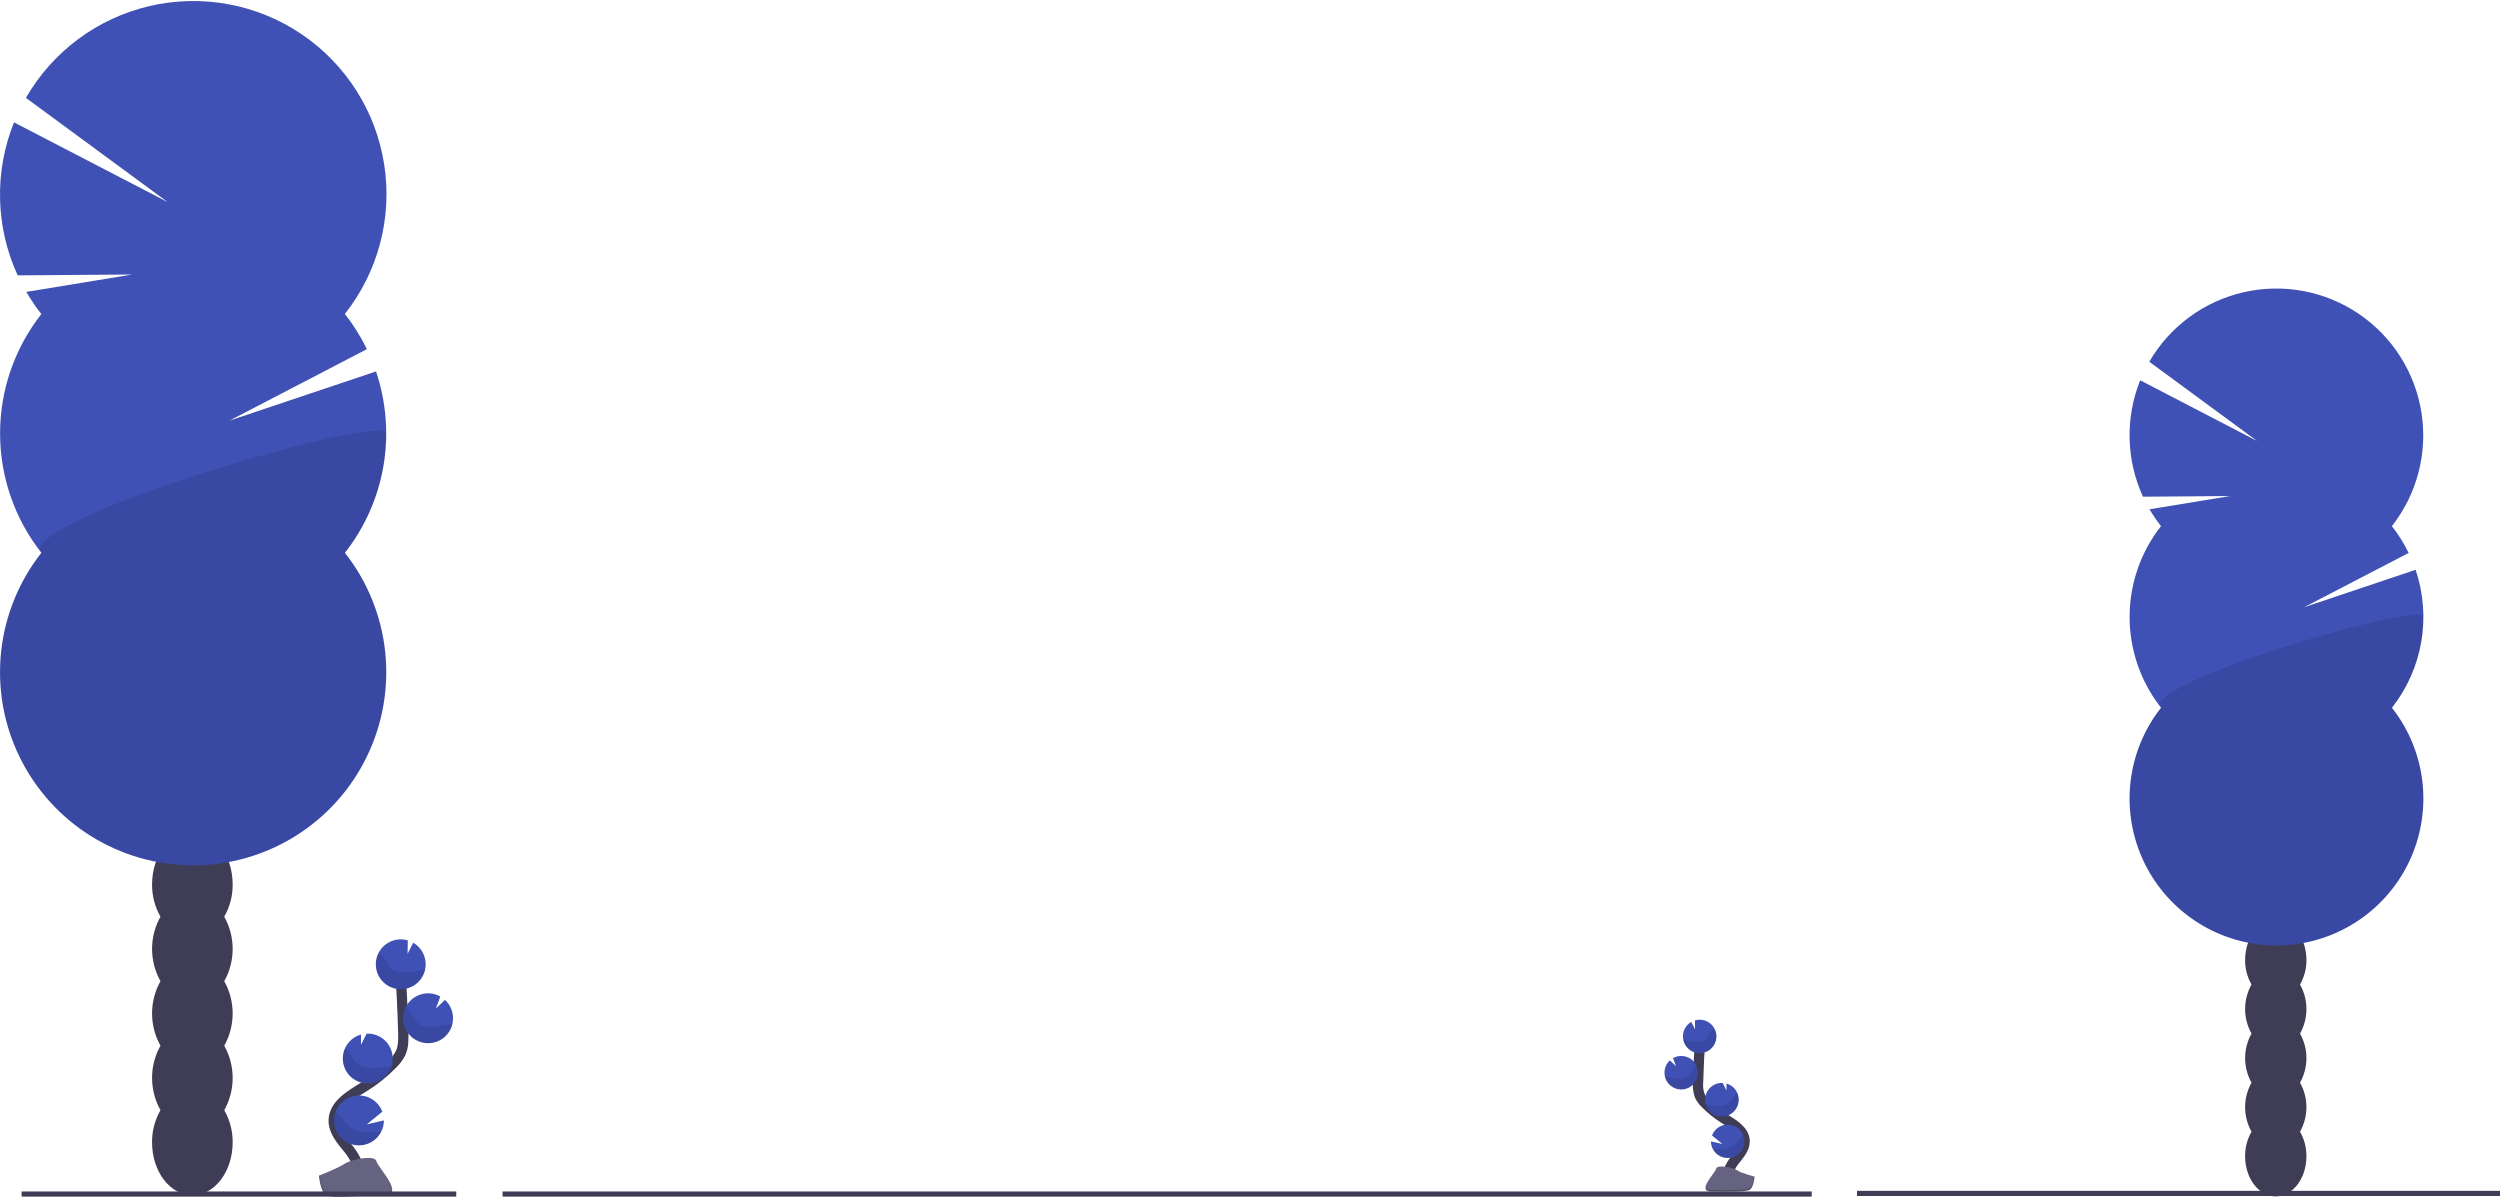 <svg width="972" height="466" viewBox="0 0 972 466" fill="none" xmlns="http://www.w3.org/2000/svg">
<path d="M87.19 356.4C89.376 352.585 90.505 348.257 90.46 343.86C90.46 332.53 83.46 323.34 74.79 323.34C66.12 323.34 59.12 332.53 59.12 343.86C59.075 348.257 60.204 352.585 62.39 356.4C60.246 360.232 59.12 364.549 59.12 368.94C59.12 373.331 60.246 377.648 62.39 381.48C60.246 385.312 59.12 389.629 59.12 394.02C59.12 398.411 60.246 402.728 62.39 406.56C60.246 410.392 59.12 414.709 59.12 419.1C59.12 423.491 60.246 427.808 62.39 431.64C60.203 435.454 59.074 439.784 59.12 444.18C59.12 455.51 66.12 464.69 74.79 464.69C83.46 464.69 90.46 455.51 90.46 444.18C90.504 439.787 89.375 435.461 87.19 431.65C89.334 427.818 90.46 423.501 90.46 419.11C90.46 414.719 89.334 410.402 87.19 406.57C89.334 402.738 90.46 398.421 90.46 394.03C90.46 389.639 89.334 385.322 87.19 381.49C89.334 377.658 90.46 373.341 90.46 368.95C90.46 364.559 89.334 360.242 87.19 356.41V356.4Z" fill="#3F3D56"/>
<path d="M74.74 339.3C83.394 339.3 90.41 330.113 90.41 318.78C90.41 307.447 83.394 298.26 74.74 298.26C66.086 298.26 59.07 307.447 59.07 318.78C59.07 330.113 66.086 339.3 74.74 339.3Z" fill="#3F3D56"/>
<path d="M74.74 314.22C83.394 314.22 90.41 305.033 90.41 293.7C90.41 282.367 83.394 273.18 74.74 273.18C66.086 273.18 59.07 282.367 59.07 293.7C59.07 305.033 66.086 314.22 74.74 314.22Z" fill="#3F3D56"/>
<path d="M16.06 122.09C13.924 119.359 11.976 116.486 10.23 113.49L51.41 106.73L6.87 107.06C2.598 97.763 0.268 87.691 0.022 77.462C-0.224 67.233 1.62 57.062 5.44 47.57L65.19 78.57L10.08 38.06C15.227 29.108 22.165 21.313 30.461 15.164C38.756 9.014 48.231 4.642 58.293 2.32C68.355 -0.002 78.787 -0.224 88.939 1.669C99.09 3.561 108.742 7.527 117.292 13.319C125.841 19.11 133.104 26.603 138.627 35.328C144.149 44.054 147.813 53.824 149.389 64.03C150.964 74.235 150.418 84.656 147.784 94.641C145.15 104.626 140.485 113.96 134.08 122.06C137.415 126.304 140.285 130.893 142.64 135.75L89.19 163.55L146.19 144.42C150.191 156.253 151.18 168.896 149.067 181.207C146.955 193.518 141.807 205.108 134.09 214.93C142.805 226.004 148.227 239.306 149.738 253.317C151.248 267.327 148.784 281.48 142.629 294.156C136.475 306.833 126.876 317.521 114.933 324.999C102.989 332.477 89.182 336.443 75.09 336.443C60.998 336.443 47.191 332.477 35.247 324.999C23.304 317.521 13.705 306.833 7.55 294.156C1.395 281.48 -1.068 267.327 0.442 253.317C1.952 239.306 7.375 226.004 16.09 214.93C5.686 201.693 0.031 185.346 0.031 168.51C0.031 151.674 5.686 135.327 16.09 122.09H16.06Z" fill="#3F51B5"/>
<path opacity="0.1" d="M150.19 168.51C150.215 185.35 144.557 201.706 134.13 214.93C142.845 226.004 148.267 239.306 149.778 253.317C151.288 267.327 148.824 281.48 142.67 294.156C136.515 306.833 126.916 317.521 114.973 324.999C103.029 332.477 89.222 336.443 75.13 336.443C61.038 336.443 47.231 332.477 35.287 324.999C23.344 317.521 13.745 306.833 7.59 294.156C1.435 281.48 -1.028 267.327 0.482 253.317C1.992 239.306 7.415 226.004 16.13 214.93C6 202.15 150.19 160.08 150.19 168.51Z" fill="black"/>
<path d="M894.25 382.78C895.914 379.878 896.774 376.585 896.74 373.24C896.74 364.62 891.41 357.64 884.82 357.64C878.23 357.64 872.9 364.64 872.9 373.24C872.867 376.585 873.726 379.878 875.39 382.78C873.757 385.695 872.9 388.979 872.9 392.32C872.9 395.661 873.757 398.946 875.39 401.86C873.757 404.775 872.9 408.059 872.9 411.4C872.9 414.741 873.757 418.026 875.39 420.94C873.757 423.853 872.9 427.136 872.9 430.475C872.9 433.814 873.757 437.097 875.39 440.01C873.727 442.912 872.868 446.205 872.9 449.55C872.9 458.17 878.24 465.16 884.82 465.16C891.4 465.16 896.74 458.16 896.74 449.55C896.773 446.205 895.913 442.912 894.25 440.01C895.883 437.097 896.74 433.814 896.74 430.475C896.74 427.136 895.883 423.853 894.25 420.94C895.883 418.026 896.74 414.741 896.74 411.4C896.74 408.059 895.883 404.775 894.25 401.86C895.883 398.946 896.74 395.661 896.74 392.32C896.74 388.979 895.883 385.695 894.25 382.78V382.78Z" fill="#3F3D56"/>
<path d="M884.82 369.78C891.403 369.78 896.74 362.791 896.74 354.17C896.74 345.549 891.403 338.56 884.82 338.56C878.237 338.56 872.9 345.549 872.9 354.17C872.9 362.791 878.237 369.78 884.82 369.78Z" fill="#3F3D56"/>
<path d="M884.82 350.7C891.403 350.7 896.74 343.711 896.74 335.09C896.74 326.469 891.403 319.48 884.82 319.48C878.237 319.48 872.9 326.469 872.9 335.09C872.9 343.711 878.237 350.7 884.82 350.7Z" fill="#3F3D56"/>
<path d="M840.19 204.55C838.56 202.475 837.077 200.29 835.75 198.01L867.08 192.86L833.19 193.12C829.944 186.045 828.174 178.384 827.986 170.602C827.799 162.821 829.199 155.083 832.1 147.86L877.56 171.45L835.64 140.65C839.571 133.87 844.855 127.971 851.164 123.321C857.473 118.672 864.671 115.37 872.311 113.622C879.951 111.875 887.869 111.718 895.572 113.162C903.275 114.607 910.598 117.621 917.086 122.018C923.574 126.414 929.087 132.099 933.283 138.719C937.479 145.338 940.268 152.751 941.475 160.494C942.683 168.238 942.284 176.147 940.303 183.73C938.322 191.313 934.801 198.407 929.96 204.57C932.502 207.795 934.688 211.285 936.48 214.98L895.81 236.11L939.19 221.53C942.24 230.531 942.995 240.151 941.387 249.518C939.779 258.885 935.858 267.702 929.98 275.17C936.607 283.594 940.73 293.712 941.877 304.369C943.024 315.025 941.149 325.789 936.467 335.43C931.785 345.072 924.484 353.201 915.399 358.888C906.315 364.575 895.813 367.591 885.095 367.591C874.377 367.591 863.875 364.575 854.791 358.888C845.706 353.201 838.405 345.072 833.723 335.43C829.041 325.789 827.166 315.025 828.313 304.369C829.46 293.712 833.583 283.594 840.21 275.17C832.293 265.103 827.989 252.667 827.989 239.86C827.989 227.053 832.293 214.617 840.21 204.55H840.19Z" fill="#3F51B5"/>
<path opacity="0.1" d="M942.19 239.86C942.209 252.672 937.9 265.115 929.96 275.17C936.587 283.594 940.71 293.712 941.857 304.369C943.004 315.025 941.129 325.789 936.447 335.431C931.765 345.072 924.464 353.201 915.379 358.888C906.295 364.575 895.793 367.591 885.075 367.591C874.357 367.591 863.855 364.575 854.771 358.888C845.686 353.201 838.385 345.072 833.703 335.431C829.021 325.789 827.146 315.025 828.293 304.369C829.44 293.712 833.563 283.594 840.19 275.17C832.53 265.45 942.19 233.45 942.19 239.86Z" fill="black"/>
<path d="M138.62 458.71C140.68 454.91 138.35 450.25 135.62 446.85C132.89 443.45 129.67 439.93 129.74 435.6C129.84 429.39 136.43 425.72 141.74 422.43C145.652 419.984 149.26 417.084 152.49 413.79C153.84 412.521 154.957 411.025 155.79 409.37C156.88 406.94 156.85 404.18 156.79 401.52C156.557 392.653 156.117 383.793 155.47 374.94" stroke="#3F3D56" stroke-width="4" stroke-miterlimit="10"/>
<path d="M165.49 374.46C165.414 372.837 164.93 371.259 164.085 369.871C163.239 368.484 162.058 367.331 160.65 366.52L158.48 370.81L158.55 365.62C156.579 365.039 154.475 365.1 152.541 365.793C150.608 366.486 148.944 367.776 147.791 369.476C146.638 371.176 146.055 373.199 146.127 375.252C146.198 377.305 146.92 379.282 148.189 380.898C149.457 382.514 151.207 383.685 153.184 384.242C155.162 384.799 157.265 384.713 159.19 383.996C161.116 383.28 162.763 381.97 163.896 380.256C165.028 378.542 165.586 376.512 165.49 374.46V374.46Z" fill="#3F51B5"/>
<path d="M148.19 440.05C147.213 441.951 145.636 443.476 143.703 444.388C141.77 445.299 139.589 445.546 137.501 445.089C135.413 444.633 133.535 443.499 132.158 441.864C130.782 440.229 129.984 438.185 129.89 436.05C129.83 434.711 130.044 433.373 130.52 432.12C131.228 430.283 132.478 428.705 134.104 427.596C135.731 426.486 137.656 425.898 139.624 425.909C141.593 425.919 143.512 426.529 145.126 427.656C146.74 428.784 147.972 430.375 148.66 432.22L142.61 437.15L149.26 435.61C149.266 437.155 148.899 438.678 148.19 440.05V440.05Z" fill="#3F51B5"/>
<path d="M143.42 421.23C142.149 421.289 140.878 421.097 139.681 420.666C138.484 420.234 137.384 419.57 136.443 418.713C135.503 417.856 134.74 416.822 134.199 415.67C133.658 414.518 133.349 413.271 133.29 412C133.217 410.484 133.505 408.973 134.13 407.59C134.711 406.294 135.568 405.142 136.643 404.214C137.718 403.286 138.983 402.605 140.35 402.22V406.22L142.54 401.88C143.811 401.821 145.082 402.013 146.279 402.445C147.476 402.876 148.576 403.54 149.517 404.397C150.457 405.254 151.22 406.288 151.761 407.44C152.302 408.592 152.611 409.839 152.67 411.11C152.728 412.226 152.589 413.343 152.26 414.41C151.669 416.319 150.502 417.999 148.92 419.22C147.337 420.44 145.417 421.142 143.42 421.23Z" fill="#3F51B5"/>
<path d="M166.95 405.58C165.447 405.66 163.946 405.389 162.566 404.789C161.185 404.189 159.964 403.276 158.997 402.122C158.031 400.968 157.346 399.605 156.997 398.141C156.649 396.677 156.646 395.152 156.988 393.686C157.331 392.22 158.01 390.855 158.971 389.697C159.933 388.539 161.151 387.621 162.528 387.015C163.906 386.409 165.406 386.132 166.909 386.206C168.413 386.279 169.878 386.702 171.19 387.44L169.48 392.14L173 388.75C173.935 389.605 174.693 390.636 175.23 391.784C175.767 392.932 176.073 394.174 176.13 395.44C176.178 396.337 176.097 397.236 175.89 398.11C175.411 400.156 174.28 401.991 172.668 403.339C171.055 404.686 169.049 405.473 166.95 405.58V405.58Z" fill="#3F51B5"/>
<path opacity="0.1" d="M164.19 377.04C161.95 377.29 159.78 377.98 157.53 378.12C155.28 378.26 152.82 377.72 151.4 375.98C150.739 374.964 150.141 373.909 149.61 372.82C148.998 371.867 148.16 371.081 147.17 370.53C146.545 371.758 146.189 373.106 146.126 374.483C146.063 375.859 146.295 377.234 146.806 378.514C147.316 379.794 148.094 380.951 149.087 381.906C150.08 382.862 151.265 383.595 152.564 384.056C153.863 384.517 155.245 384.696 156.618 384.581C157.992 384.465 159.325 384.058 160.528 383.386C161.732 382.715 162.778 381.794 163.598 380.686C164.417 379.578 164.991 378.307 165.28 376.96C164.92 376.98 164.55 377 164.19 377.04Z" fill="black"/>
<path opacity="0.1" d="M166.95 405.58C165.279 405.657 163.616 405.301 162.124 404.546C160.631 403.791 159.359 402.663 158.431 401.271C157.503 399.879 156.951 398.271 156.828 396.603C156.705 394.934 157.016 393.263 157.73 391.75C158.503 392.284 159.165 392.964 159.68 393.75C160.258 394.853 160.899 395.921 161.6 396.95C163.11 398.72 165.69 399.3 168.03 399.2C170.37 399.1 172.62 398.42 174.95 398.2C175.27 398.2 175.6 398.2 175.95 398.14C175.463 400.19 174.321 402.025 172.697 403.368C171.073 404.71 169.055 405.487 166.95 405.58V405.58Z" fill="black"/>
<path opacity="0.1" d="M143.42 421.23C142.149 421.289 140.878 421.097 139.681 420.666C138.484 420.234 137.384 419.57 136.443 418.713C135.503 417.856 134.74 416.822 134.199 415.67C133.658 414.518 133.349 413.271 133.29 412C133.217 410.484 133.505 408.973 134.13 407.59C134.928 408.128 135.623 408.806 136.18 409.59C136.815 410.717 137.516 411.806 138.28 412.85C139.91 414.68 142.66 415.32 145.14 415.26C147.62 415.2 149.85 414.62 152.24 414.43C151.646 416.332 150.481 418.005 148.903 419.222C147.325 420.439 145.411 421.14 143.42 421.23V421.23Z" fill="black"/>
<path opacity="0.1" d="M148.19 440.05C147.213 441.951 145.636 443.476 143.703 444.388C141.77 445.299 139.589 445.546 137.501 445.089C135.413 444.633 133.535 443.499 132.158 441.864C130.782 440.229 129.984 438.185 129.89 436.05C129.83 434.711 130.044 433.374 130.52 432.12C131.322 432.643 132.04 433.283 132.65 434.02C133.451 435.212 134.316 436.361 135.24 437.46C137.24 439.4 140.42 440.21 143.24 440.28C144.893 440.3 146.546 440.224 148.19 440.05V440.05Z" fill="black"/>
<path d="M124.01 457.09C124.01 457.09 131.66 454.09 134.01 452.46C136.36 450.83 145.78 448.85 146.35 451.46C146.92 454.07 157.79 464.58 149.19 464.65C140.59 464.72 129.12 466.07 126.82 464.65C124.52 463.23 124.01 457.09 124.01 457.09Z" fill="#656380"/>
<path opacity="0.2" d="M149.31 463.73C140.68 463.8 129.25 465.15 126.95 463.73C125.2 462.66 124.5 458.83 124.26 457.06H124.01C124.01 457.06 124.49 463.23 126.79 464.63C129.09 466.03 140.52 464.69 149.16 464.63C151.65 464.63 152.51 463.72 152.47 462.41C152.12 463.22 151.19 463.72 149.31 463.73Z" fill="black"/>
<path d="M672.37 459.25C670.99 456.7 672.56 453.57 674.37 451.25C676.18 448.93 678.37 446.6 678.31 443.69C678.25 439.52 673.82 437.06 670.31 434.85C667.688 433.206 665.268 431.259 663.1 429.05C662.19 428.188 661.438 427.173 660.88 426.05C660.27 424.361 660.042 422.558 660.21 420.77C660.37 414.817 660.667 408.87 661.1 402.93" stroke="#3F3D56" stroke-width="4" stroke-miterlimit="10"/>
<path d="M654.33 402.65C654.382 401.56 654.707 400.501 655.274 399.57C655.842 398.639 656.635 397.865 657.58 397.32L659.04 400.2L658.99 396.71C659.687 396.505 660.414 396.42 661.14 396.46C662.426 396.521 663.666 396.962 664.701 397.727C665.737 398.492 666.523 399.548 666.958 400.76C667.394 401.971 667.461 403.285 667.15 404.535C666.839 405.785 666.164 406.914 665.211 407.78C664.258 408.646 663.07 409.21 661.796 409.401C660.523 409.592 659.221 409.4 658.056 408.851C656.892 408.302 655.916 407.42 655.252 406.316C654.589 405.212 654.268 403.936 654.33 402.65V402.65Z" fill="#3F51B5"/>
<path d="M665.94 446.72C666.624 448.045 667.743 449.094 669.109 449.692C670.474 450.29 672.004 450.4 673.442 450.004C674.879 449.608 676.137 448.73 677.004 447.517C677.871 446.304 678.294 444.83 678.203 443.341C678.112 441.853 677.513 440.441 676.505 439.343C675.496 438.244 674.141 437.526 672.666 437.308C671.192 437.089 669.686 437.385 668.404 438.145C667.121 438.904 666.138 440.082 665.62 441.48L669.69 444.78L665.21 443.78C665.219 444.804 665.469 445.811 665.94 446.72V446.72Z" fill="#3F51B5"/>
<path d="M669.19 434.08C670.044 434.12 670.897 433.992 671.701 433.702C672.505 433.412 673.244 432.966 673.876 432.39C674.508 431.815 675.019 431.12 675.382 430.346C675.745 429.572 675.952 428.734 675.99 427.88C676.048 426.849 675.856 425.82 675.43 424.88C675.041 424.009 674.465 423.235 673.742 422.613C673.02 421.991 672.169 421.536 671.25 421.28V423.96L669.77 421.04C668.045 420.961 666.36 421.57 665.083 422.732C663.807 423.894 663.043 425.516 662.96 427.24C662.93 427.99 663.025 428.74 663.24 429.46C663.631 430.752 664.413 431.89 665.479 432.718C666.545 433.546 667.842 434.022 669.19 434.08V434.08Z" fill="#3F51B5"/>
<path d="M653.35 423.57C654.357 423.617 655.361 423.43 656.284 423.023C657.206 422.616 658.021 422.001 658.665 421.225C659.309 420.449 659.764 419.535 659.994 418.553C660.224 417.572 660.223 416.55 659.991 415.569C659.759 414.588 659.303 413.674 658.657 412.9C658.012 412.125 657.196 411.511 656.272 411.106C655.349 410.701 654.345 410.516 653.338 410.565C652.331 410.614 651.349 410.897 650.47 411.39L651.62 414.54L649.26 412.27C647.994 413.43 647.238 415.044 647.16 416.76C647.127 417.364 647.181 417.971 647.32 418.56C647.644 419.937 648.408 421.17 649.496 422.074C650.584 422.978 651.937 423.503 653.35 423.57V423.57Z" fill="#3F51B5"/>
<path opacity="0.1" d="M655.19 404.41C656.69 404.57 658.19 405.04 659.66 405.13C660.416 405.226 661.185 405.142 661.902 404.885C662.62 404.628 663.267 404.204 663.79 403.65C664.232 402.966 664.636 402.258 665 401.53C665.409 400.891 665.969 400.362 666.63 399.99C667.147 400.992 667.389 402.114 667.33 403.24C667.251 404.815 666.603 406.307 665.506 407.44C664.41 408.573 662.939 409.269 661.368 409.4C659.797 409.531 658.231 409.087 656.963 408.151C655.694 407.215 654.808 405.85 654.47 404.31C654.72 404.36 654.96 404.38 655.19 404.41Z" fill="black"/>
<path opacity="0.1" d="M653.35 423.57C654.472 423.625 655.59 423.388 656.593 422.882C657.597 422.377 658.452 421.62 659.076 420.685C659.699 419.75 660.07 418.669 660.151 417.549C660.233 416.428 660.022 415.305 659.54 414.29C659.003 414.648 658.544 415.111 658.19 415.65C657.807 416.394 657.376 417.112 656.9 417.8C656.339 418.357 655.661 418.781 654.916 419.042C654.17 419.303 653.376 419.395 652.59 419.31C651.02 419.24 649.5 418.79 647.94 418.65C647.72 418.65 647.5 418.65 647.28 418.65C647.623 420.017 648.4 421.235 649.495 422.122C650.589 423.009 651.942 423.517 653.35 423.57V423.57Z" fill="black"/>
<path opacity="0.1" d="M669.19 434.08C670.044 434.12 670.897 433.992 671.701 433.702C672.505 433.412 673.244 432.966 673.876 432.39C674.508 431.814 675.019 431.12 675.382 430.346C675.745 429.572 675.951 428.734 675.99 427.88C676.048 426.849 675.856 425.82 675.43 424.88C674.896 425.232 674.432 425.68 674.06 426.2C673.633 426.962 673.158 427.697 672.64 428.4C672.029 428.975 671.303 429.416 670.511 429.693C669.718 429.97 668.877 430.078 668.04 430.01C666.42 430.01 664.87 429.58 663.27 429.46C663.659 430.747 664.437 431.882 665.497 432.71C666.557 433.537 667.847 434.015 669.19 434.08V434.08Z" fill="black"/>
<path opacity="0.1" d="M665.94 446.72C666.71 448.186 668.01 449.304 669.575 449.845C671.14 450.387 672.852 450.311 674.364 449.635C675.875 448.958 677.072 447.731 677.71 446.203C678.349 444.675 678.381 442.961 677.8 441.41C677.263 441.76 676.781 442.188 676.37 442.68C675.834 443.482 675.253 444.253 674.63 444.99C673.122 446.254 671.207 446.929 669.24 446.89C668.138 446.894 667.036 446.837 665.94 446.72V446.72Z" fill="black"/>
<path d="M682.19 457.47C682.19 457.47 677.05 456.15 675.5 455.05C673.95 453.95 667.6 452.63 667.22 454.4C666.84 456.17 659.5 463.19 665.3 463.24C671.1 463.29 678.77 463.5 680.3 462.56C681.83 461.62 682.19 457.47 682.19 457.47Z" fill="#656380"/>
<path opacity="0.2" d="M665.19 462.65C670.99 462.65 678.67 462.91 680.19 461.97C681.37 461.26 681.84 458.68 681.99 457.5H682.19C682.19 457.5 681.86 461.65 680.32 462.59C678.78 463.53 671.1 463.31 665.32 463.27C663.64 463.27 663.07 462.66 663.1 461.78C663.31 462.28 663.95 462.65 665.19 462.65Z" fill="black"/>
<path d="M704.39 463.24H195.39V465.24H704.39V463.24Z" fill="#3F3D56"/>
<path d="M972 463H722V465H972V463Z" fill="#3F3D56"/>
<path d="M177.39 463.24H8.39V465.24H177.39V463.24Z" fill="#3F3D56"/>
</svg>
